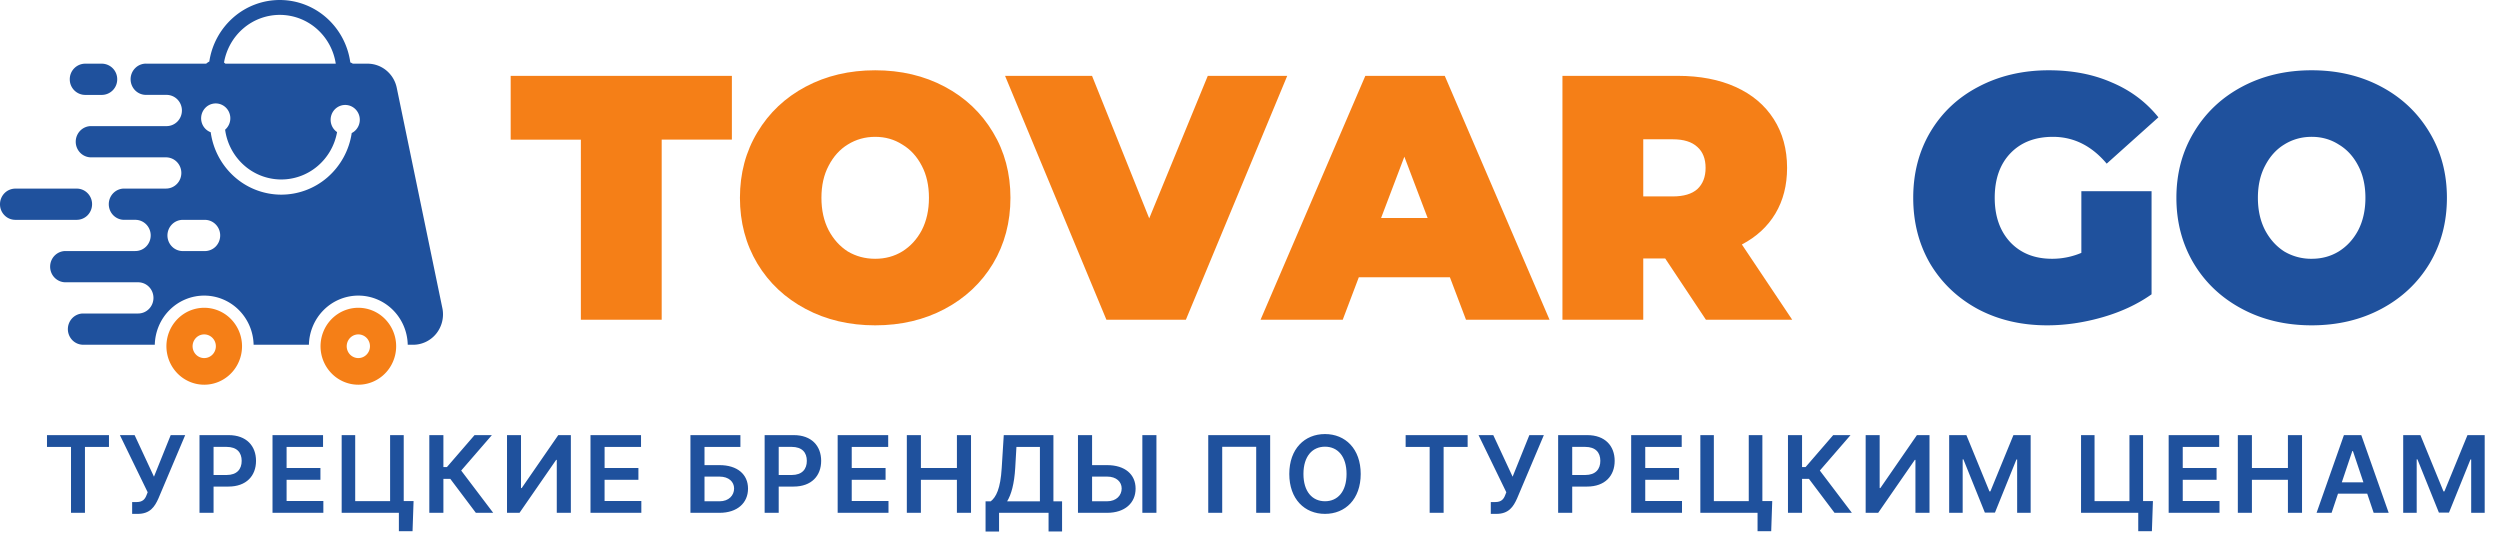 <svg width="234" height="50" fill="none" xmlns="http://www.w3.org/2000/svg"><g clip-path="url(#clip0)"><path d="M7.183 20.577H1.437A1.416 1.416 0 01.42 20.15 1.463 1.463 0 010 19.115a1.484 1.484 0 01.42-1.033 1.436 1.436 0 011.017-.428h5.746a1.416 1.416 0 011.016.428 1.464 1.464 0 01.42 1.034 1.484 1.484 0 01-.42 1.033 1.436 1.436 0 01-1.016.428zM9.535 5.96H7.967a1.45 1.45 0 00-1.436 1.462 1.45 1.45 0 001.436 1.462h1.568a1.45 1.45 0 001.436-1.462A1.45 1.45 0 009.535 5.96z" fill="#1F519D"/><path d="M19.115 28.808a3.5 3.5 0 00-1.966.607 3.586 3.586 0 00-1.303 1.616 3.658 3.658 0 00-.201 2.08 3.62 3.62 0 00.968 1.843 3.52 3.52 0 001.812.986 3.48 3.48 0 002.044-.205 3.553 3.553 0 001.588-1.326 3.645 3.645 0 00-.44-4.546 3.507 3.507 0 00-2.502-1.055zm0 4.708c-.215 0-.426-.065-.605-.186a1.104 1.104 0 01-.4-.497 1.126 1.126 0 01.235-1.208 1.072 1.072 0 011.186-.24c.2.084.37.226.49.408a1.121 1.121 0 01-.136 1.399 1.079 1.079 0 01-.77.324zm14.425-4.708c-.7 0-1.383.212-1.965.607a3.586 3.586 0 00-1.303 1.616 3.659 3.659 0 00-.202 2.08 3.62 3.62 0 00.969 1.843 3.52 3.52 0 001.811.986 3.481 3.481 0 002.045-.205 3.553 3.553 0 001.588-1.326 3.645 3.645 0 00-.44-4.546 3.508 3.508 0 00-2.502-1.055zm0 4.708c-.215 0-.425-.065-.604-.186a1.104 1.104 0 01-.401-.497 1.126 1.126 0 01.236-1.208 1.072 1.072 0 011.186-.24c.2.084.37.226.489.408a1.122 1.122 0 01-.136 1.399 1.079 1.079 0 01-.77.324z" fill="#F57F17"/><path d="M41.406 28.844L37.135 8.215a2.846 2.846 0 00-.972-1.62 2.758 2.758 0 00-1.759-.635h-1.38a1.228 1.228 0 00-.236-.12 6.82 6.82 0 00-2.213-4.162A6.603 6.603 0 0026.224 0a6.6 6.6 0 00-4.37 1.624 6.817 6.817 0 00-2.262 4.136c-.104.053-.201.12-.29.197h-5.598a1.416 1.416 0 00-1.043.413 1.465 1.465 0 00-.436 1.049 1.486 1.486 0 00.436 1.05 1.435 1.435 0 001.043.412h1.887c.38 0 .746.154 1.016.428.269.274.42.646.42 1.033 0 .388-.151.76-.42 1.034-.27.274-.635.428-1.016.428H8.486c-.374.01-.73.17-.99.442a1.48 1.48 0 000 2.04c.26.272.616.431.99.442h7.052c.38 0 .746.154 1.015.428.27.274.42.646.42 1.033 0 .388-.15.76-.42 1.033-.27.274-.634.428-1.015.428h-3.92c-.38 0-.746.154-1.016.428-.27.275-.42.647-.42 1.035 0 .387.15.76.42 1.034s.636.428 1.017.428h1.061c.38.003.745.16 1.012.435.268.276.416.65.413 1.037a1.474 1.474 0 01-.428 1.03 1.423 1.423 0 01-1.018.42h-6.53c-.38 0-.746.154-1.016.428s-.42.646-.42 1.034.15.76.42 1.034.635.429 1.016.429h6.8c.38 0 .746.153 1.015.427.27.274.42.646.42 1.034 0 .387-.15.759-.42 1.033a1.422 1.422 0 01-1.015.428h-5.18c-.374.01-.73.17-.99.442a1.483 1.483 0 000 2.04c.26.273.616.431.99.442h6.74c.028-1.23.527-2.4 1.391-3.259a4.584 4.584 0 013.234-1.341c1.209 0 2.37.481 3.234 1.341a4.746 4.746 0 011.39 3.26h5.177c.027-1.23.527-2.4 1.39-3.26a4.585 4.585 0 013.235-1.341c1.208 0 2.369.481 3.233 1.341a4.746 4.746 0 011.391 3.26h.51c.415 0 .825-.095 1.2-.277a2.8 2.8 0 00.967-.774 2.89 2.89 0 00.566-2.373zM20.968 5.856c.216-1.26.866-2.4 1.831-3.217a5.245 5.245 0 013.443-1.246 5.248 5.248 0 013.417 1.315 5.419 5.419 0 011.768 3.254H21.101a1.469 1.469 0 00-.132-.106h-.001zm-.776 17.217a1.43 1.43 0 01-1.018.427h-2.065c-.381 0-.746-.153-1.016-.427a1.474 1.474 0 01-.42-1.034c0-.387.151-.759.42-1.033.27-.274.635-.428 1.016-.428h2.065c.284 0 .562.086.798.247.236.16.42.389.529.655a1.486 1.486 0 01-.31 1.593zM32.919 12.46a6.817 6.817 0 01-2.262 4.135 6.6 6.6 0 01-4.37 1.624 6.602 6.602 0 01-4.35-1.677 6.82 6.82 0 01-2.213-4.163 1.371 1.371 0 01-.685-.56 1.41 1.41 0 01.147-1.687 1.347 1.347 0 011.64-.292c.266.142.48.369.606.646a1.413 1.413 0 01-.361 1.653 5.429 5.429 0 001.729 3.294 5.257 5.257 0 003.416 1.365 5.25 5.25 0 003.47-1.218 5.42 5.42 0 001.864-3.216 1.385 1.385 0 01-.532-.71 1.411 1.411 0 01.002-.89c.097-.29.285-.538.534-.707a1.347 1.347 0 011.656.11 1.399 1.399 0 01.327 1.656 1.38 1.38 0 01-.618.632v.005z" fill="#1F519D"/><path d="M54.37 13.07h-6.571V7.1h20.705v5.968h-6.57v16.86h-7.565V13.07zm27.548 17.381c-2.415 0-4.583-.51-6.506-1.533-1.924-1.021-3.43-2.435-4.52-4.24-1.09-1.825-1.634-3.88-1.634-6.163 0-2.282.545-4.326 1.634-6.13 1.09-1.827 2.597-3.251 4.52-4.273 1.923-1.022 4.091-1.533 6.506-1.533 2.414 0 4.583.511 6.506 1.533 1.923 1.022 3.43 2.446 4.52 4.272 1.09 1.805 1.634 3.849 1.634 6.131 0 2.283-.545 4.338-1.635 6.164-1.09 1.804-2.596 3.218-4.519 4.24-1.923 1.021-4.092 1.532-6.506 1.532zm0-6.229c.94 0 1.784-.228 2.532-.684.77-.479 1.378-1.142 1.827-1.99.449-.87.673-1.88.673-3.033 0-1.152-.224-2.152-.673-3-.449-.87-1.058-1.533-1.827-1.99-.748-.478-1.592-.717-2.532-.717s-1.795.24-2.564.718c-.748.456-1.346 1.12-1.795 1.989-.449.848-.673 1.848-.673 3 0 1.153.224 2.163.673 3.033.449.848 1.047 1.511 1.795 1.99.77.456 1.624.684 2.564.684zm38.566-17.121l-9.487 22.828h-7.436L94.074 7.101h8.141l5.352 13.338 5.481-13.338h7.436zm15.227 18.849h-8.525l-1.507 3.98h-7.692l9.808-22.83h7.435l9.808 22.828h-7.82l-1.507-3.978zm-2.083-5.543l-2.18-5.74-2.179 5.74h4.359zm22.232 3.783h-2.051v5.74h-7.564V7.1h10.801c2.073 0 3.879.348 5.417 1.044 1.538.695 2.724 1.696 3.558 3 .833 1.305 1.25 2.826 1.25 4.566 0 1.63-.364 3.054-1.09 4.272-.727 1.217-1.774 2.185-3.141 2.902l4.711 7.044h-8.076l-3.815-5.74zm3.783-8.48c0-.847-.257-1.5-.77-1.956-.513-.478-1.282-.717-2.307-.717h-2.757v5.348h2.757c1.025 0 1.794-.228 2.307-.685.513-.478.77-1.141.77-1.99z" fill="#F57F17"/><path d="M194.815 17.896h6.571v9.653c-1.325.935-2.864 1.652-4.616 2.152-1.752.5-3.472.75-5.16.75-2.393 0-4.54-.5-6.442-1.5-1.902-1.022-3.398-2.435-4.487-4.24-1.069-1.826-1.603-3.891-1.603-6.196 0-2.304.534-4.359 1.603-6.163 1.089-1.827 2.596-3.24 4.519-4.24 1.944-1.022 4.134-1.533 6.57-1.533 2.201 0 4.167.38 5.898 1.142 1.752.739 3.205 1.826 4.359 3.261l-4.84 4.337c-1.41-1.674-3.088-2.51-5.032-2.51-1.667 0-2.991.51-3.974 1.532-.983 1.022-1.475 2.413-1.475 4.174 0 1.718.481 3.098 1.443 4.142.982 1.044 2.286 1.565 3.91 1.565a7.02 7.02 0 002.756-.554v-5.772zm21.556 12.555c-2.414 0-4.583-.51-6.506-1.533-1.923-1.021-3.43-2.435-4.519-4.24-1.09-1.825-1.635-3.88-1.635-6.163 0-2.282.545-4.326 1.635-6.13 1.089-1.827 2.596-3.251 4.519-4.273 1.923-1.022 4.092-1.533 6.506-1.533 2.415 0 4.584.511 6.507 1.533 1.923 1.022 3.429 2.446 4.519 4.272 1.09 1.805 1.634 3.849 1.634 6.131 0 2.283-.544 4.338-1.634 6.164-1.09 1.804-2.596 3.218-4.519 4.24-1.923 1.021-4.092 1.532-6.507 1.532zm0-6.229c.94 0 1.784-.228 2.532-.684.77-.479 1.378-1.142 1.827-1.99.449-.87.673-1.88.673-3.033 0-1.152-.224-2.152-.673-3-.449-.87-1.057-1.533-1.827-1.99-.748-.478-1.592-.717-2.532-.717s-1.795.24-2.564.718c-.748.456-1.346 1.12-1.795 1.989-.448.848-.673 1.848-.673 3 0 1.153.225 2.163.673 3.033.449.848 1.047 1.511 1.795 1.99a4.928 4.928 0 002.564.684z" fill="#1F519D"/></g><path d="M4.398 41.832h2.248V48h1.306v-6.168H10.2v-1.105H4.398v1.105zm7.97 6.267h.52c1.164 0 1.594-.674 1.938-1.441l2.507-5.93h-1.356l-1.566 3.891-1.811-3.892h-1.378l2.6 5.348-.097.245c-.149.409-.376.672-.94.672h-.416v1.107zM18.673 48h1.317v-2.457h1.392c1.68 0 2.582-1.009 2.582-2.408 0-1.389-.892-2.408-2.564-2.408h-2.727V48zm1.317-3.54v-2.632h1.207c.988 0 1.424.533 1.424 1.307 0 .774-.436 1.325-1.416 1.325H19.99zM25.507 48h4.759v-1.104h-3.441V44.91h3.167v-1.104h-3.167v-1.974h3.412v-1.105h-4.73V48zm13.204-1.1h-.923v-6.173h-1.275v6.18h-3.267v-6.18H31.98V48h5.355v1.719h1.279l.096-2.82zm5.83 1.1h1.623l-2.997-3.956 2.873-3.317h-1.623l-2.585 2.99h-.33v-2.99h-1.318V48h1.318v-3.178h.646L44.54 48zm2.915-7.273V48h1.171l3.427-4.954h.06V48h1.318v-7.273h-1.179l-3.423 4.958h-.064v-4.958h-1.31zM55.27 48h4.759v-1.104h-3.441V44.91h3.167v-1.104H56.59v-1.974H60v-1.105h-4.73V48zm9.355 0h2.72c1.67 0 2.67-.927 2.67-2.266 0-1.335-1-2.198-2.67-2.198h-1.403v-1.704h3.36v-1.105h-4.677V48zm1.317-1.08v-2.31h1.403c.88 0 1.367.497 1.367 1.111 0 .64-.486 1.2-1.367 1.2h-1.403zM71.57 48h1.317v-2.457h1.392c1.68 0 2.582-1.009 2.582-2.408 0-1.389-.891-2.408-2.564-2.408H71.57V48zm1.317-3.54v-2.632h1.208c.987 0 1.424.533 1.424 1.307 0 .774-.437 1.325-1.417 1.325h-1.215zM78.404 48h4.759v-1.104h-3.441V44.91h3.168v-1.104h-3.168v-1.974h3.413v-1.105h-4.73V48zm6.475 0h1.317v-3.09h3.37V48h1.321v-7.273h-1.32v3.08h-3.37v-3.08h-1.318V48zm7.369 1.754h1.264V48h4.634v1.747h1.264v-2.823h-.81v-6.197h-4.648l-.192 3.076c-.117 1.96-.532 2.73-1.026 3.121h-.486v2.83zm2.02-2.83c.387-.636.668-1.633.757-3.121l.113-1.971h2.198v5.092h-3.068zm7.951-3.388v-2.809h-1.321V48h2.724c1.672 0 2.67-.927 2.67-2.266 0-1.335-.998-2.198-2.67-2.198h-1.403zm6.023-2.809h-1.318V48h1.318v-7.273zm-6.023 3.882h1.403c.88 0 1.367.497 1.367 1.111 0 .64-.487 1.2-1.367 1.2h-1.403v-2.31zm16.668-3.882h-5.795V48h1.307v-6.179h3.181V48h1.307v-7.273zm8.475 3.637c0-2.351-1.435-3.736-3.342-3.736-1.911 0-3.342 1.385-3.342 3.736 0 2.347 1.431 3.735 3.342 3.735 1.907 0 3.342-1.384 3.342-3.735zm-1.325 0c0 1.655-.831 2.553-2.017 2.553-1.183 0-2.017-.898-2.017-2.553 0-1.655.834-2.554 2.017-2.554 1.186 0 2.017.899 2.017 2.554zm5.531-2.532h2.248V48h1.307v-6.168h2.248v-1.105h-5.803v1.105zm7.971 6.267h.519c1.164 0 1.594-.674 1.938-1.441l2.508-5.93h-1.357l-1.566 3.891-1.811-3.892h-1.378l2.599 5.348-.095.245c-.15.409-.377.672-.941.672h-.416v1.107zm6.303-.099h1.317v-2.457h1.392c1.68 0 2.582-1.009 2.582-2.408 0-1.389-.891-2.408-2.564-2.408h-2.727V48zm1.317-3.54v-2.632h1.208c.987 0 1.424.533 1.424 1.307 0 .774-.437 1.325-1.417 1.325h-1.215zm5.518 3.54h4.759v-1.104h-3.441V44.91h3.168v-1.104h-3.168v-1.974h3.413v-1.105h-4.731V48zm13.204-1.1h-.923v-6.173h-1.275v6.18h-3.267v-6.18h-1.264V48h5.355v1.719h1.278l.096-2.82zm5.831 1.1h1.623l-2.998-3.956 2.873-3.317h-1.623l-2.585 2.99h-.33v-2.99h-1.318V48h1.318v-3.178h.646L171.712 48zm2.914-7.273V48h1.172l3.427-4.954h.06V48h1.317v-7.273h-1.179L176 45.685h-.064v-4.958h-1.31zm7.816 0V48h1.264v-5.007h.067l2.01 4.986h.945l2.01-4.975h.067V48h1.264v-7.273h-1.612l-2.159 5.27h-.085l-2.159-5.27h-1.612zm19.072 6.172h-.923v-6.172h-1.275v6.18h-3.267v-6.18h-1.264V48h5.355v1.719h1.278l.096-2.82zM202.987 48h4.759v-1.104h-3.441V44.91h3.167v-1.104h-3.167v-1.974h3.412v-1.105h-4.73V48zm6.474 0h1.318v-3.09h3.37V48h1.321v-7.273h-1.321v3.08h-3.37v-3.08h-1.318V48zm8.776 0l.6-1.793h2.734l.604 1.793h1.406l-2.564-7.273h-1.626L216.831 48h1.406zm.955-2.852l.984-2.93h.057l.983 2.93h-2.024zm5.747-4.42V48h1.264v-5.007h.068l2.01 4.986h.944l2.01-4.975h.068V48h1.264v-7.273h-1.612l-2.159 5.27h-.085l-2.16-5.27h-1.612z" fill="#1F519D"/><defs><clipPath id="clip0"><path fill="#fff" d="M0 0h229v36H0z"/></clipPath></defs></svg>